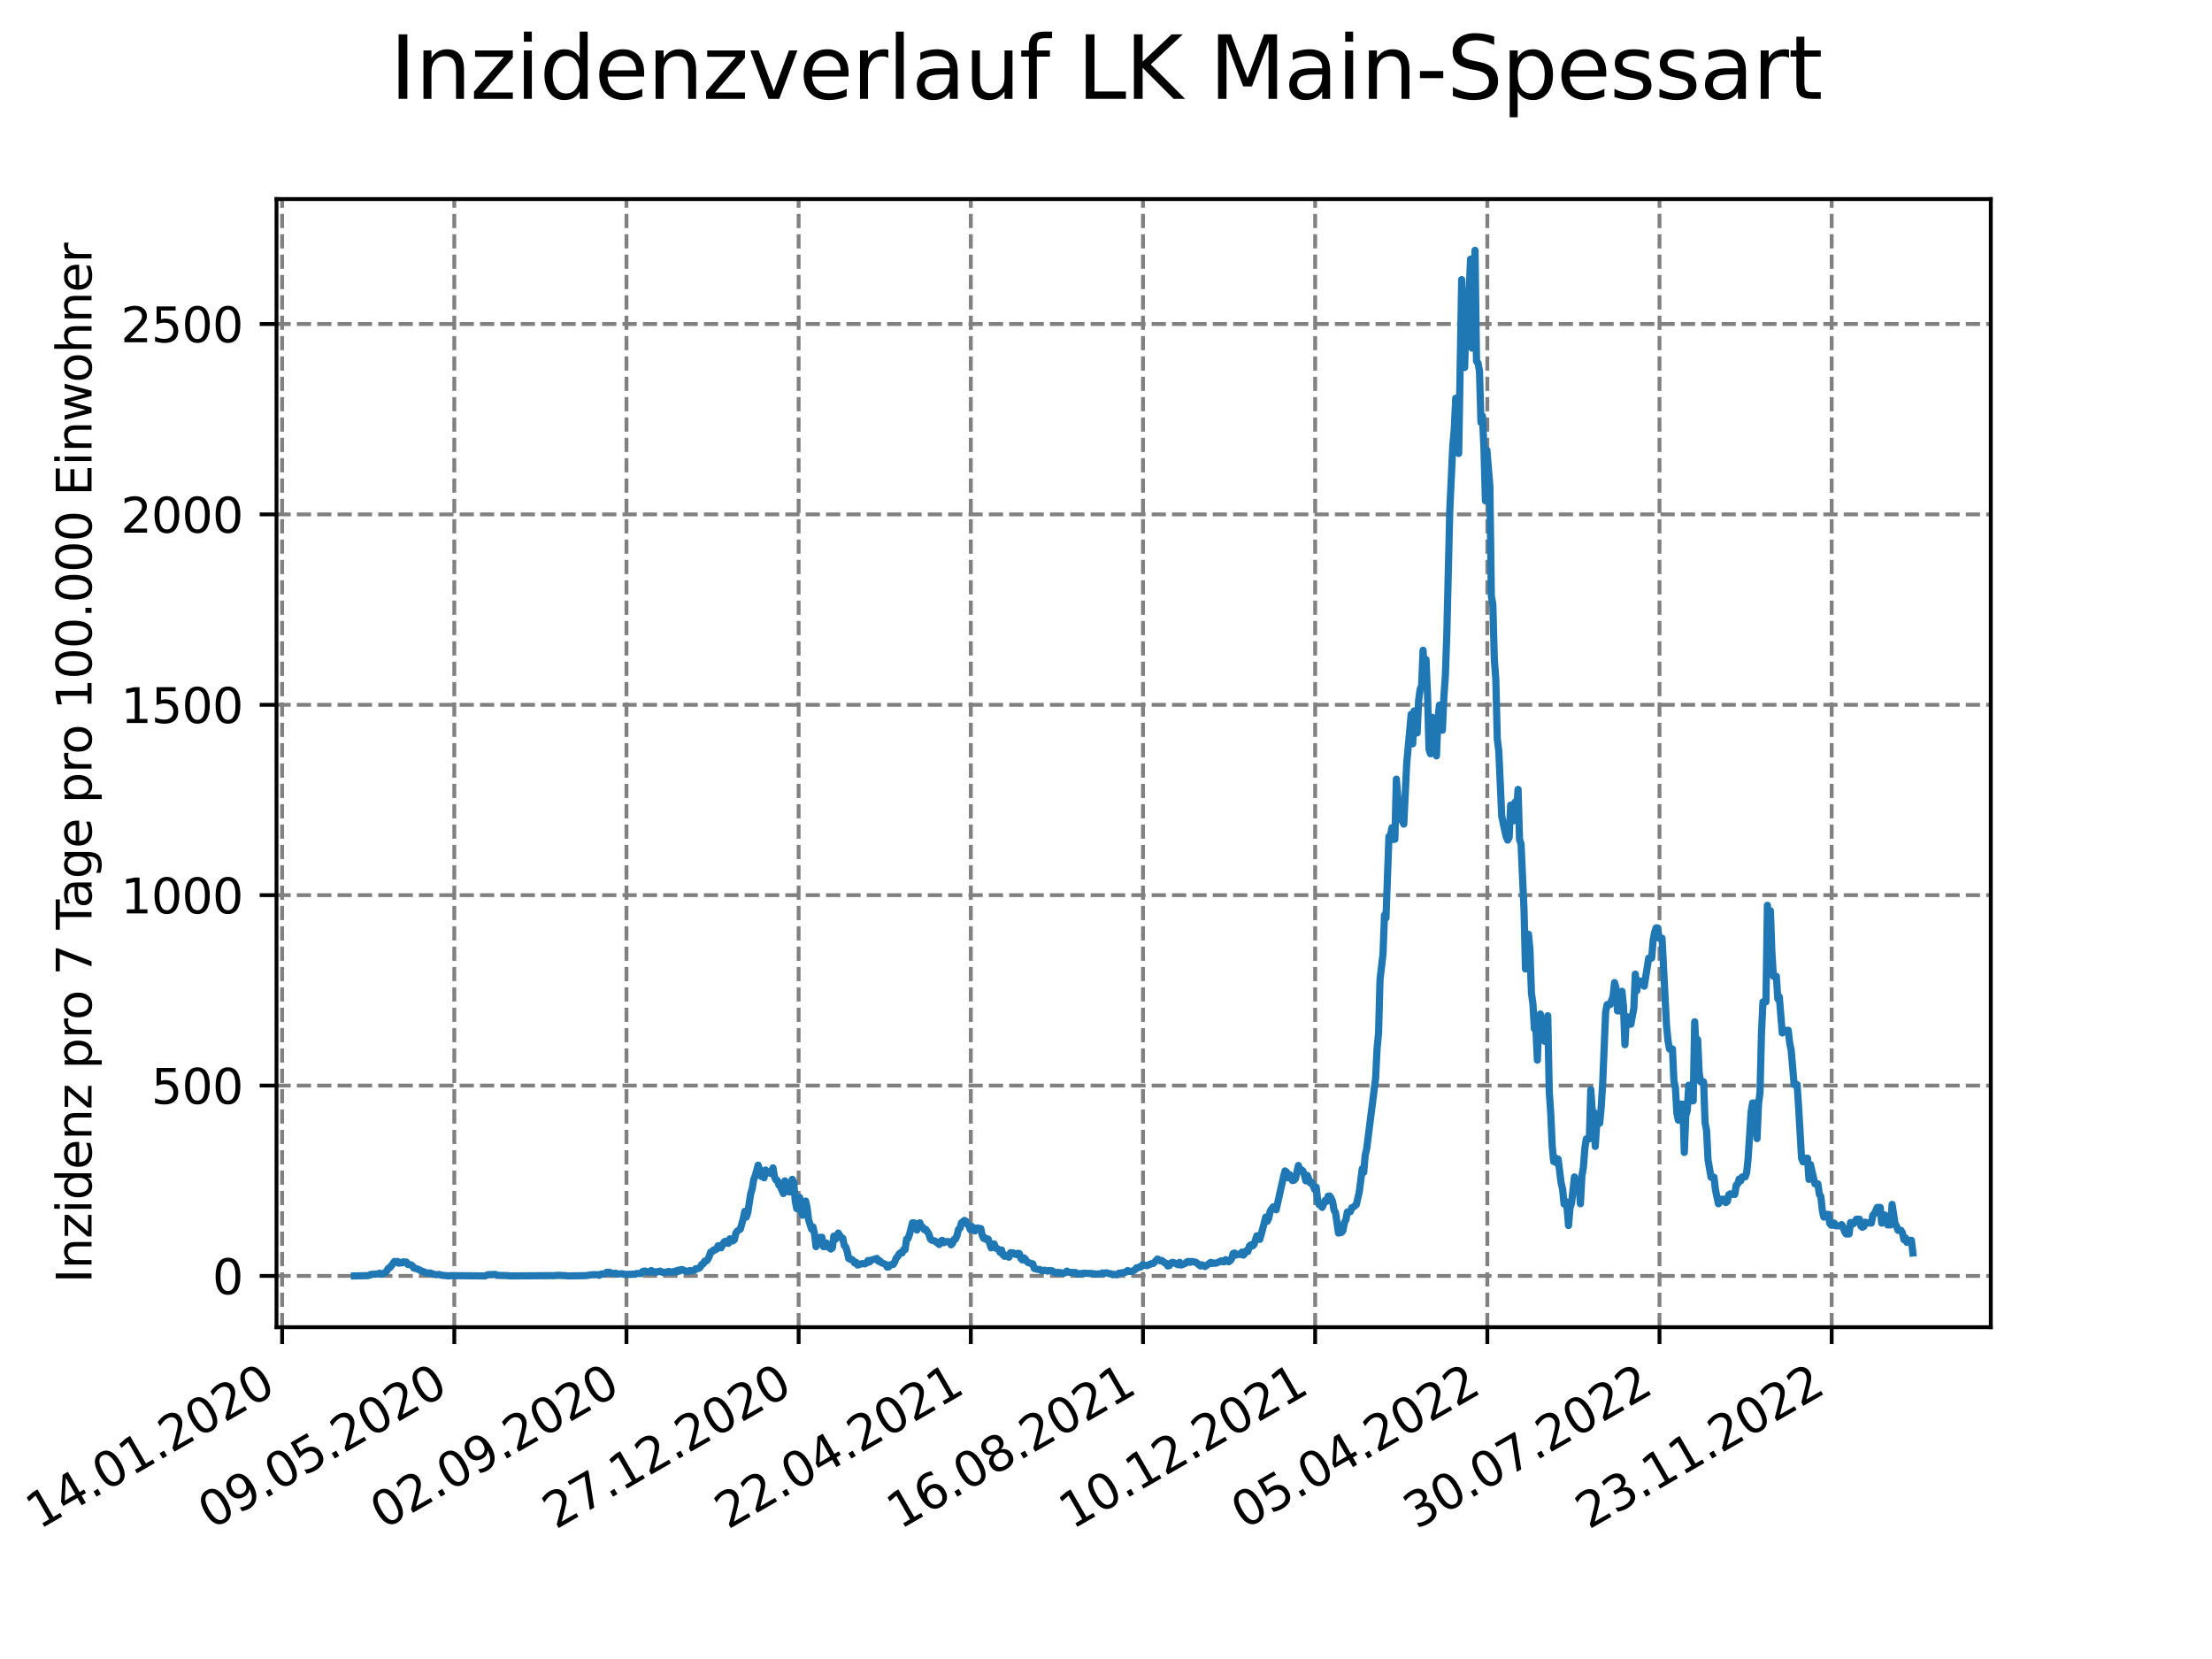 <?xml version="1.0" encoding="utf-8" standalone="no"?>
<!DOCTYPE svg PUBLIC "-//W3C//DTD SVG 1.1//EN"
  "http://www.w3.org/Graphics/SVG/1.1/DTD/svg11.dtd">
<svg xmlns:xlink="http://www.w3.org/1999/xlink" width="460.8pt" height="345.6pt" viewBox="0 0 460.8 345.6" xmlns="http://www.w3.org/2000/svg" version="1.1">
 <defs>
  <style type="text/css">*{stroke-linejoin: round; stroke-linecap: butt}</style>
 </defs>
 <g id="figure_1">
  <g id="patch_1">
   <path d="M 0 345.6 
L 460.8 345.6 
L 460.8 0 
L 0 0 
z
" style="fill: #ffffff"/>
  </g>
  <g id="axes_1">
   <g id="patch_2">
    <path d="M 57.6 276.48 
L 414.72 276.48 
L 414.72 41.472 
L 57.6 41.472 
z
" style="fill: #ffffff"/>
   </g>
   <g id="matplotlib.axis_1">
    <g id="xtick_1">
     <g id="line2d_1">
      <path d="M 58.772 276.48 
L 58.772 41.472 
" clip-path="url(#pf1ed8432c8)" style="fill: none; stroke-dasharray: 2.96,1.28; stroke-dashoffset: 0; stroke: #808080; stroke-width: 0.8"/>
     </g>
     <g id="line2d_2">
      <defs>
       <path id="m8d4c2e4261" d="M 0 0 
L 0 3.5 
" style="stroke: #000000; stroke-width: 0.8"/>
      </defs>
      <g>
       <use xlink:href="#m8d4c2e4261" x="58.772" y="276.48" style="stroke: #000000; stroke-width: 0.8"/>
      </g>
     </g>
     <g id="text_1">
      <!-- 14.01.2020 -->
      <g transform="translate(8.147 318.689) rotate(-30) scale(0.1 -0.1)">
       <defs>
        <path id="DejaVuSans-31" d="M 794 531 
L 1825 531 
L 1825 4091 
L 703 3866 
L 703 4441 
L 1819 4666 
L 2450 4666 
L 2450 531 
L 3481 531 
L 3481 0 
L 794 0 
L 794 531 
z
" transform="scale(0.016)"/>
        <path id="DejaVuSans-34" d="M 2419 4116 
L 825 1625 
L 2419 1625 
L 2419 4116 
z
M 2253 4666 
L 3047 4666 
L 3047 1625 
L 3713 1625 
L 3713 1100 
L 3047 1100 
L 3047 0 
L 2419 0 
L 2419 1100 
L 313 1100 
L 313 1709 
L 2253 4666 
z
" transform="scale(0.016)"/>
        <path id="DejaVuSans-2e" d="M 684 794 
L 1344 794 
L 1344 0 
L 684 0 
L 684 794 
z
" transform="scale(0.016)"/>
        <path id="DejaVuSans-30" d="M 2034 4250 
Q 1547 4250 1301 3770 
Q 1056 3291 1056 2328 
Q 1056 1369 1301 889 
Q 1547 409 2034 409 
Q 2525 409 2770 889 
Q 3016 1369 3016 2328 
Q 3016 3291 2770 3770 
Q 2525 4250 2034 4250 
z
M 2034 4750 
Q 2819 4750 3233 4129 
Q 3647 3509 3647 2328 
Q 3647 1150 3233 529 
Q 2819 -91 2034 -91 
Q 1250 -91 836 529 
Q 422 1150 422 2328 
Q 422 3509 836 4129 
Q 1250 4750 2034 4750 
z
" transform="scale(0.016)"/>
        <path id="DejaVuSans-32" d="M 1228 531 
L 3431 531 
L 3431 0 
L 469 0 
L 469 531 
Q 828 903 1448 1529 
Q 2069 2156 2228 2338 
Q 2531 2678 2651 2914 
Q 2772 3150 2772 3378 
Q 2772 3750 2511 3984 
Q 2250 4219 1831 4219 
Q 1534 4219 1204 4116 
Q 875 4013 500 3803 
L 500 4441 
Q 881 4594 1212 4672 
Q 1544 4750 1819 4750 
Q 2544 4750 2975 4387 
Q 3406 4025 3406 3419 
Q 3406 3131 3298 2873 
Q 3191 2616 2906 2266 
Q 2828 2175 2409 1742 
Q 1991 1309 1228 531 
z
" transform="scale(0.016)"/>
       </defs>
       <use xlink:href="#DejaVuSans-31"/>
       <use xlink:href="#DejaVuSans-34" x="63.623"/>
       <use xlink:href="#DejaVuSans-2e" x="127.246"/>
       <use xlink:href="#DejaVuSans-30" x="159.033"/>
       <use xlink:href="#DejaVuSans-31" x="222.656"/>
       <use xlink:href="#DejaVuSans-2e" x="286.279"/>
       <use xlink:href="#DejaVuSans-32" x="318.066"/>
       <use xlink:href="#DejaVuSans-30" x="381.689"/>
       <use xlink:href="#DejaVuSans-32" x="445.312"/>
       <use xlink:href="#DejaVuSans-30" x="508.936"/>
      </g>
     </g>
    </g>
    <g id="xtick_2">
     <g id="line2d_3">
      <path d="M 94.639 276.48 
L 94.639 41.472 
" clip-path="url(#pf1ed8432c8)" style="fill: none; stroke-dasharray: 2.96,1.28; stroke-dashoffset: 0; stroke: #808080; stroke-width: 0.8"/>
     </g>
     <g id="line2d_4">
      <g>
       <use xlink:href="#m8d4c2e4261" x="94.639" y="276.48" style="stroke: #000000; stroke-width: 0.8"/>
      </g>
     </g>
     <g id="text_2">
      <!-- 09.05.2020 -->
      <g transform="translate(44.014 318.689) rotate(-30) scale(0.1 -0.1)">
       <defs>
        <path id="DejaVuSans-39" d="M 703 97 
L 703 672 
Q 941 559 1184 500 
Q 1428 441 1663 441 
Q 2288 441 2617 861 
Q 2947 1281 2994 2138 
Q 2813 1869 2534 1725 
Q 2256 1581 1919 1581 
Q 1219 1581 811 2004 
Q 403 2428 403 3163 
Q 403 3881 828 4315 
Q 1253 4750 1959 4750 
Q 2769 4750 3195 4129 
Q 3622 3509 3622 2328 
Q 3622 1225 3098 567 
Q 2575 -91 1691 -91 
Q 1453 -91 1209 -44 
Q 966 3 703 97 
z
M 1959 2075 
Q 2384 2075 2632 2365 
Q 2881 2656 2881 3163 
Q 2881 3666 2632 3958 
Q 2384 4250 1959 4250 
Q 1534 4250 1286 3958 
Q 1038 3666 1038 3163 
Q 1038 2656 1286 2365 
Q 1534 2075 1959 2075 
z
" transform="scale(0.016)"/>
        <path id="DejaVuSans-35" d="M 691 4666 
L 3169 4666 
L 3169 4134 
L 1269 4134 
L 1269 2991 
Q 1406 3038 1543 3061 
Q 1681 3084 1819 3084 
Q 2600 3084 3056 2656 
Q 3513 2228 3513 1497 
Q 3513 744 3044 326 
Q 2575 -91 1722 -91 
Q 1428 -91 1123 -41 
Q 819 9 494 109 
L 494 744 
Q 775 591 1075 516 
Q 1375 441 1709 441 
Q 2250 441 2565 725 
Q 2881 1009 2881 1497 
Q 2881 1984 2565 2268 
Q 2250 2553 1709 2553 
Q 1456 2553 1204 2497 
Q 953 2441 691 2322 
L 691 4666 
z
" transform="scale(0.016)"/>
       </defs>
       <use xlink:href="#DejaVuSans-30"/>
       <use xlink:href="#DejaVuSans-39" x="63.623"/>
       <use xlink:href="#DejaVuSans-2e" x="127.246"/>
       <use xlink:href="#DejaVuSans-30" x="159.033"/>
       <use xlink:href="#DejaVuSans-35" x="222.656"/>
       <use xlink:href="#DejaVuSans-2e" x="286.279"/>
       <use xlink:href="#DejaVuSans-32" x="318.066"/>
       <use xlink:href="#DejaVuSans-30" x="381.689"/>
       <use xlink:href="#DejaVuSans-32" x="445.312"/>
       <use xlink:href="#DejaVuSans-30" x="508.936"/>
      </g>
     </g>
    </g>
    <g id="xtick_3">
     <g id="line2d_5">
      <path d="M 130.506 276.48 
L 130.506 41.472 
" clip-path="url(#pf1ed8432c8)" style="fill: none; stroke-dasharray: 2.96,1.28; stroke-dashoffset: 0; stroke: #808080; stroke-width: 0.8"/>
     </g>
     <g id="line2d_6">
      <g>
       <use xlink:href="#m8d4c2e4261" x="130.506" y="276.48" style="stroke: #000000; stroke-width: 0.8"/>
      </g>
     </g>
     <g id="text_3">
      <!-- 02.09.2020 -->
      <g transform="translate(79.88 318.689) rotate(-30) scale(0.1 -0.1)">
       <use xlink:href="#DejaVuSans-30"/>
       <use xlink:href="#DejaVuSans-32" x="63.623"/>
       <use xlink:href="#DejaVuSans-2e" x="127.246"/>
       <use xlink:href="#DejaVuSans-30" x="159.033"/>
       <use xlink:href="#DejaVuSans-39" x="222.656"/>
       <use xlink:href="#DejaVuSans-2e" x="286.279"/>
       <use xlink:href="#DejaVuSans-32" x="318.066"/>
       <use xlink:href="#DejaVuSans-30" x="381.689"/>
       <use xlink:href="#DejaVuSans-32" x="445.312"/>
       <use xlink:href="#DejaVuSans-30" x="508.936"/>
      </g>
     </g>
    </g>
    <g id="xtick_4">
     <g id="line2d_7">
      <path d="M 166.372 276.48 
L 166.372 41.472 
" clip-path="url(#pf1ed8432c8)" style="fill: none; stroke-dasharray: 2.96,1.28; stroke-dashoffset: 0; stroke: #808080; stroke-width: 0.8"/>
     </g>
     <g id="line2d_8">
      <g>
       <use xlink:href="#m8d4c2e4261" x="166.372" y="276.48" style="stroke: #000000; stroke-width: 0.8"/>
      </g>
     </g>
     <g id="text_4">
      <!-- 27.12.2020 -->
      <g transform="translate(115.747 318.689) rotate(-30) scale(0.1 -0.1)">
       <defs>
        <path id="DejaVuSans-37" d="M 525 4666 
L 3525 4666 
L 3525 4397 
L 1831 0 
L 1172 0 
L 2766 4134 
L 525 4134 
L 525 4666 
z
" transform="scale(0.016)"/>
       </defs>
       <use xlink:href="#DejaVuSans-32"/>
       <use xlink:href="#DejaVuSans-37" x="63.623"/>
       <use xlink:href="#DejaVuSans-2e" x="127.246"/>
       <use xlink:href="#DejaVuSans-31" x="159.033"/>
       <use xlink:href="#DejaVuSans-32" x="222.656"/>
       <use xlink:href="#DejaVuSans-2e" x="286.279"/>
       <use xlink:href="#DejaVuSans-32" x="318.066"/>
       <use xlink:href="#DejaVuSans-30" x="381.689"/>
       <use xlink:href="#DejaVuSans-32" x="445.312"/>
       <use xlink:href="#DejaVuSans-30" x="508.936"/>
      </g>
     </g>
    </g>
    <g id="xtick_5">
     <g id="line2d_9">
      <path d="M 202.239 276.48 
L 202.239 41.472 
" clip-path="url(#pf1ed8432c8)" style="fill: none; stroke-dasharray: 2.96,1.28; stroke-dashoffset: 0; stroke: #808080; stroke-width: 0.8"/>
     </g>
     <g id="line2d_10">
      <g>
       <use xlink:href="#m8d4c2e4261" x="202.239" y="276.48" style="stroke: #000000; stroke-width: 0.8"/>
      </g>
     </g>
     <g id="text_5">
      <!-- 22.04.2021 -->
      <g transform="translate(151.614 318.689) rotate(-30) scale(0.1 -0.1)">
       <use xlink:href="#DejaVuSans-32"/>
       <use xlink:href="#DejaVuSans-32" x="63.623"/>
       <use xlink:href="#DejaVuSans-2e" x="127.246"/>
       <use xlink:href="#DejaVuSans-30" x="159.033"/>
       <use xlink:href="#DejaVuSans-34" x="222.656"/>
       <use xlink:href="#DejaVuSans-2e" x="286.279"/>
       <use xlink:href="#DejaVuSans-32" x="318.066"/>
       <use xlink:href="#DejaVuSans-30" x="381.689"/>
       <use xlink:href="#DejaVuSans-32" x="445.312"/>
       <use xlink:href="#DejaVuSans-31" x="508.936"/>
      </g>
     </g>
    </g>
    <g id="xtick_6">
     <g id="line2d_11">
      <path d="M 238.105 276.48 
L 238.105 41.472 
" clip-path="url(#pf1ed8432c8)" style="fill: none; stroke-dasharray: 2.96,1.28; stroke-dashoffset: 0; stroke: #808080; stroke-width: 0.8"/>
     </g>
     <g id="line2d_12">
      <g>
       <use xlink:href="#m8d4c2e4261" x="238.105" y="276.48" style="stroke: #000000; stroke-width: 0.8"/>
      </g>
     </g>
     <g id="text_6">
      <!-- 16.08.2021 -->
      <g transform="translate(187.48 318.689) rotate(-30) scale(0.1 -0.1)">
       <defs>
        <path id="DejaVuSans-36" d="M 2113 2584 
Q 1688 2584 1439 2293 
Q 1191 2003 1191 1497 
Q 1191 994 1439 701 
Q 1688 409 2113 409 
Q 2538 409 2786 701 
Q 3034 994 3034 1497 
Q 3034 2003 2786 2293 
Q 2538 2584 2113 2584 
z
M 3366 4563 
L 3366 3988 
Q 3128 4100 2886 4159 
Q 2644 4219 2406 4219 
Q 1781 4219 1451 3797 
Q 1122 3375 1075 2522 
Q 1259 2794 1537 2939 
Q 1816 3084 2150 3084 
Q 2853 3084 3261 2657 
Q 3669 2231 3669 1497 
Q 3669 778 3244 343 
Q 2819 -91 2113 -91 
Q 1303 -91 875 529 
Q 447 1150 447 2328 
Q 447 3434 972 4092 
Q 1497 4750 2381 4750 
Q 2619 4750 2861 4703 
Q 3103 4656 3366 4563 
z
" transform="scale(0.016)"/>
        <path id="DejaVuSans-38" d="M 2034 2216 
Q 1584 2216 1326 1975 
Q 1069 1734 1069 1313 
Q 1069 891 1326 650 
Q 1584 409 2034 409 
Q 2484 409 2743 651 
Q 3003 894 3003 1313 
Q 3003 1734 2745 1975 
Q 2488 2216 2034 2216 
z
M 1403 2484 
Q 997 2584 770 2862 
Q 544 3141 544 3541 
Q 544 4100 942 4425 
Q 1341 4750 2034 4750 
Q 2731 4750 3128 4425 
Q 3525 4100 3525 3541 
Q 3525 3141 3298 2862 
Q 3072 2584 2669 2484 
Q 3125 2378 3379 2068 
Q 3634 1759 3634 1313 
Q 3634 634 3220 271 
Q 2806 -91 2034 -91 
Q 1263 -91 848 271 
Q 434 634 434 1313 
Q 434 1759 690 2068 
Q 947 2378 1403 2484 
z
M 1172 3481 
Q 1172 3119 1398 2916 
Q 1625 2713 2034 2713 
Q 2441 2713 2670 2916 
Q 2900 3119 2900 3481 
Q 2900 3844 2670 4047 
Q 2441 4250 2034 4250 
Q 1625 4250 1398 4047 
Q 1172 3844 1172 3481 
z
" transform="scale(0.016)"/>
       </defs>
       <use xlink:href="#DejaVuSans-31"/>
       <use xlink:href="#DejaVuSans-36" x="63.623"/>
       <use xlink:href="#DejaVuSans-2e" x="127.246"/>
       <use xlink:href="#DejaVuSans-30" x="159.033"/>
       <use xlink:href="#DejaVuSans-38" x="222.656"/>
       <use xlink:href="#DejaVuSans-2e" x="286.279"/>
       <use xlink:href="#DejaVuSans-32" x="318.066"/>
       <use xlink:href="#DejaVuSans-30" x="381.689"/>
       <use xlink:href="#DejaVuSans-32" x="445.312"/>
       <use xlink:href="#DejaVuSans-31" x="508.936"/>
      </g>
     </g>
    </g>
    <g id="xtick_7">
     <g id="line2d_13">
      <path d="M 273.972 276.48 
L 273.972 41.472 
" clip-path="url(#pf1ed8432c8)" style="fill: none; stroke-dasharray: 2.96,1.28; stroke-dashoffset: 0; stroke: #808080; stroke-width: 0.8"/>
     </g>
     <g id="line2d_14">
      <g>
       <use xlink:href="#m8d4c2e4261" x="273.972" y="276.48" style="stroke: #000000; stroke-width: 0.8"/>
      </g>
     </g>
     <g id="text_7">
      <!-- 10.12.2021 -->
      <g transform="translate(223.347 318.689) rotate(-30) scale(0.1 -0.1)">
       <use xlink:href="#DejaVuSans-31"/>
       <use xlink:href="#DejaVuSans-30" x="63.623"/>
       <use xlink:href="#DejaVuSans-2e" x="127.246"/>
       <use xlink:href="#DejaVuSans-31" x="159.033"/>
       <use xlink:href="#DejaVuSans-32" x="222.656"/>
       <use xlink:href="#DejaVuSans-2e" x="286.279"/>
       <use xlink:href="#DejaVuSans-32" x="318.066"/>
       <use xlink:href="#DejaVuSans-30" x="381.689"/>
       <use xlink:href="#DejaVuSans-32" x="445.312"/>
       <use xlink:href="#DejaVuSans-31" x="508.936"/>
      </g>
     </g>
    </g>
    <g id="xtick_8">
     <g id="line2d_15">
      <path d="M 309.839 276.48 
L 309.839 41.472 
" clip-path="url(#pf1ed8432c8)" style="fill: none; stroke-dasharray: 2.96,1.28; stroke-dashoffset: 0; stroke: #808080; stroke-width: 0.8"/>
     </g>
     <g id="line2d_16">
      <g>
       <use xlink:href="#m8d4c2e4261" x="309.839" y="276.48" style="stroke: #000000; stroke-width: 0.8"/>
      </g>
     </g>
     <g id="text_8">
      <!-- 05.04.2022 -->
      <g transform="translate(259.213 318.689) rotate(-30) scale(0.1 -0.1)">
       <use xlink:href="#DejaVuSans-30"/>
       <use xlink:href="#DejaVuSans-35" x="63.623"/>
       <use xlink:href="#DejaVuSans-2e" x="127.246"/>
       <use xlink:href="#DejaVuSans-30" x="159.033"/>
       <use xlink:href="#DejaVuSans-34" x="222.656"/>
       <use xlink:href="#DejaVuSans-2e" x="286.279"/>
       <use xlink:href="#DejaVuSans-32" x="318.066"/>
       <use xlink:href="#DejaVuSans-30" x="381.689"/>
       <use xlink:href="#DejaVuSans-32" x="445.312"/>
       <use xlink:href="#DejaVuSans-32" x="508.936"/>
      </g>
     </g>
    </g>
    <g id="xtick_9">
     <g id="line2d_17">
      <path d="M 345.705 276.48 
L 345.705 41.472 
" clip-path="url(#pf1ed8432c8)" style="fill: none; stroke-dasharray: 2.96,1.28; stroke-dashoffset: 0; stroke: #808080; stroke-width: 0.8"/>
     </g>
     <g id="line2d_18">
      <g>
       <use xlink:href="#m8d4c2e4261" x="345.705" y="276.48" style="stroke: #000000; stroke-width: 0.8"/>
      </g>
     </g>
     <g id="text_9">
      <!-- 30.07.2022 -->
      <g transform="translate(295.08 318.689) rotate(-30) scale(0.1 -0.1)">
       <defs>
        <path id="DejaVuSans-33" d="M 2597 2516 
Q 3050 2419 3304 2112 
Q 3559 1806 3559 1356 
Q 3559 666 3084 287 
Q 2609 -91 1734 -91 
Q 1441 -91 1130 -33 
Q 819 25 488 141 
L 488 750 
Q 750 597 1062 519 
Q 1375 441 1716 441 
Q 2309 441 2620 675 
Q 2931 909 2931 1356 
Q 2931 1769 2642 2001 
Q 2353 2234 1838 2234 
L 1294 2234 
L 1294 2753 
L 1863 2753 
Q 2328 2753 2575 2939 
Q 2822 3125 2822 3475 
Q 2822 3834 2567 4026 
Q 2313 4219 1838 4219 
Q 1578 4219 1281 4162 
Q 984 4106 628 3988 
L 628 4550 
Q 988 4650 1302 4700 
Q 1616 4750 1894 4750 
Q 2613 4750 3031 4423 
Q 3450 4097 3450 3541 
Q 3450 3153 3228 2886 
Q 3006 2619 2597 2516 
z
" transform="scale(0.016)"/>
       </defs>
       <use xlink:href="#DejaVuSans-33"/>
       <use xlink:href="#DejaVuSans-30" x="63.623"/>
       <use xlink:href="#DejaVuSans-2e" x="127.246"/>
       <use xlink:href="#DejaVuSans-30" x="159.033"/>
       <use xlink:href="#DejaVuSans-37" x="222.656"/>
       <use xlink:href="#DejaVuSans-2e" x="286.279"/>
       <use xlink:href="#DejaVuSans-32" x="318.066"/>
       <use xlink:href="#DejaVuSans-30" x="381.689"/>
       <use xlink:href="#DejaVuSans-32" x="445.312"/>
       <use xlink:href="#DejaVuSans-32" x="508.936"/>
      </g>
     </g>
    </g>
    <g id="xtick_10">
     <g id="line2d_19">
      <path d="M 381.572 276.48 
L 381.572 41.472 
" clip-path="url(#pf1ed8432c8)" style="fill: none; stroke-dasharray: 2.96,1.28; stroke-dashoffset: 0; stroke: #808080; stroke-width: 0.8"/>
     </g>
     <g id="line2d_20">
      <g>
       <use xlink:href="#m8d4c2e4261" x="381.572" y="276.48" style="stroke: #000000; stroke-width: 0.8"/>
      </g>
     </g>
     <g id="text_10">
      <!-- 23.11.2022 -->
      <g transform="translate(330.947 318.689) rotate(-30) scale(0.1 -0.1)">
       <use xlink:href="#DejaVuSans-32"/>
       <use xlink:href="#DejaVuSans-33" x="63.623"/>
       <use xlink:href="#DejaVuSans-2e" x="127.246"/>
       <use xlink:href="#DejaVuSans-31" x="159.033"/>
       <use xlink:href="#DejaVuSans-31" x="222.656"/>
       <use xlink:href="#DejaVuSans-2e" x="286.279"/>
       <use xlink:href="#DejaVuSans-32" x="318.066"/>
       <use xlink:href="#DejaVuSans-30" x="381.689"/>
       <use xlink:href="#DejaVuSans-32" x="445.312"/>
       <use xlink:href="#DejaVuSans-32" x="508.936"/>
      </g>
     </g>
    </g>
   </g>
   <g id="matplotlib.axis_2">
    <g id="ytick_1">
     <g id="line2d_21">
      <path d="M 57.6 265.798 
L 414.72 265.798 
" clip-path="url(#pf1ed8432c8)" style="fill: none; stroke-dasharray: 2.96,1.28; stroke-dashoffset: 0; stroke: #808080; stroke-width: 0.8"/>
     </g>
     <g id="line2d_22">
      <defs>
       <path id="m1809c1dd6b" d="M 0 0 
L -3.5 0 
" style="stroke: #000000; stroke-width: 0.8"/>
      </defs>
      <g>
       <use xlink:href="#m1809c1dd6b" x="57.6" y="265.798" style="stroke: #000000; stroke-width: 0.8"/>
      </g>
     </g>
     <g id="text_11">
      <!-- 0 -->
      <g transform="translate(44.237 269.597) scale(0.1 -0.1)">
       <use xlink:href="#DejaVuSans-30"/>
      </g>
     </g>
    </g>
    <g id="ytick_2">
     <g id="line2d_23">
      <path d="M 57.6 226.138 
L 414.72 226.138 
" clip-path="url(#pf1ed8432c8)" style="fill: none; stroke-dasharray: 2.96,1.28; stroke-dashoffset: 0; stroke: #808080; stroke-width: 0.8"/>
     </g>
     <g id="line2d_24">
      <g>
       <use xlink:href="#m1809c1dd6b" x="57.6" y="226.138" style="stroke: #000000; stroke-width: 0.8"/>
      </g>
     </g>
     <g id="text_12">
      <!-- 500 -->
      <g transform="translate(31.512 229.937) scale(0.1 -0.1)">
       <use xlink:href="#DejaVuSans-35"/>
       <use xlink:href="#DejaVuSans-30" x="63.623"/>
       <use xlink:href="#DejaVuSans-30" x="127.246"/>
      </g>
     </g>
    </g>
    <g id="ytick_3">
     <g id="line2d_25">
      <path d="M 57.6 186.478 
L 414.72 186.478 
" clip-path="url(#pf1ed8432c8)" style="fill: none; stroke-dasharray: 2.96,1.28; stroke-dashoffset: 0; stroke: #808080; stroke-width: 0.8"/>
     </g>
     <g id="line2d_26">
      <g>
       <use xlink:href="#m1809c1dd6b" x="57.6" y="186.478" style="stroke: #000000; stroke-width: 0.8"/>
      </g>
     </g>
     <g id="text_13">
      <!-- 1000 -->
      <g transform="translate(25.15 190.277) scale(0.1 -0.1)">
       <use xlink:href="#DejaVuSans-31"/>
       <use xlink:href="#DejaVuSans-30" x="63.623"/>
       <use xlink:href="#DejaVuSans-30" x="127.246"/>
       <use xlink:href="#DejaVuSans-30" x="190.869"/>
      </g>
     </g>
    </g>
    <g id="ytick_4">
     <g id="line2d_27">
      <path d="M 57.6 146.818 
L 414.72 146.818 
" clip-path="url(#pf1ed8432c8)" style="fill: none; stroke-dasharray: 2.96,1.28; stroke-dashoffset: 0; stroke: #808080; stroke-width: 0.8"/>
     </g>
     <g id="line2d_28">
      <g>
       <use xlink:href="#m1809c1dd6b" x="57.6" y="146.818" style="stroke: #000000; stroke-width: 0.8"/>
      </g>
     </g>
     <g id="text_14">
      <!-- 1500 -->
      <g transform="translate(25.15 150.617) scale(0.1 -0.1)">
       <use xlink:href="#DejaVuSans-31"/>
       <use xlink:href="#DejaVuSans-35" x="63.623"/>
       <use xlink:href="#DejaVuSans-30" x="127.246"/>
       <use xlink:href="#DejaVuSans-30" x="190.869"/>
      </g>
     </g>
    </g>
    <g id="ytick_5">
     <g id="line2d_29">
      <path d="M 57.6 107.158 
L 414.72 107.158 
" clip-path="url(#pf1ed8432c8)" style="fill: none; stroke-dasharray: 2.96,1.28; stroke-dashoffset: 0; stroke: #808080; stroke-width: 0.8"/>
     </g>
     <g id="line2d_30">
      <g>
       <use xlink:href="#m1809c1dd6b" x="57.6" y="107.158" style="stroke: #000000; stroke-width: 0.8"/>
      </g>
     </g>
     <g id="text_15">
      <!-- 2000 -->
      <g transform="translate(25.15 110.958) scale(0.1 -0.1)">
       <use xlink:href="#DejaVuSans-32"/>
       <use xlink:href="#DejaVuSans-30" x="63.623"/>
       <use xlink:href="#DejaVuSans-30" x="127.246"/>
       <use xlink:href="#DejaVuSans-30" x="190.869"/>
      </g>
     </g>
    </g>
    <g id="ytick_6">
     <g id="line2d_31">
      <path d="M 57.6 67.498 
L 414.72 67.498 
" clip-path="url(#pf1ed8432c8)" style="fill: none; stroke-dasharray: 2.96,1.28; stroke-dashoffset: 0; stroke: #808080; stroke-width: 0.8"/>
     </g>
     <g id="line2d_32">
      <g>
       <use xlink:href="#m1809c1dd6b" x="57.6" y="67.498" style="stroke: #000000; stroke-width: 0.8"/>
      </g>
     </g>
     <g id="text_16">
      <!-- 2500 -->
      <g transform="translate(25.15 71.298) scale(0.1 -0.1)">
       <use xlink:href="#DejaVuSans-32"/>
       <use xlink:href="#DejaVuSans-35" x="63.623"/>
       <use xlink:href="#DejaVuSans-30" x="127.246"/>
       <use xlink:href="#DejaVuSans-30" x="190.869"/>
      </g>
     </g>
    </g>
    <g id="text_17">
     <!-- Inzidenz pro 7 Tage pro 100.000 Einwohner -->
     <g transform="translate(19.07 267.301) rotate(-90) scale(0.1 -0.1)">
      <defs>
       <path id="DejaVuSans-49" d="M 628 4666 
L 1259 4666 
L 1259 0 
L 628 0 
L 628 4666 
z
" transform="scale(0.016)"/>
       <path id="DejaVuSans-6e" d="M 3513 2113 
L 3513 0 
L 2938 0 
L 2938 2094 
Q 2938 2591 2744 2837 
Q 2550 3084 2163 3084 
Q 1697 3084 1428 2787 
Q 1159 2491 1159 1978 
L 1159 0 
L 581 0 
L 581 3500 
L 1159 3500 
L 1159 2956 
Q 1366 3272 1645 3428 
Q 1925 3584 2291 3584 
Q 2894 3584 3203 3211 
Q 3513 2838 3513 2113 
z
" transform="scale(0.016)"/>
       <path id="DejaVuSans-7a" d="M 353 3500 
L 3084 3500 
L 3084 2975 
L 922 459 
L 3084 459 
L 3084 0 
L 275 0 
L 275 525 
L 2438 3041 
L 353 3041 
L 353 3500 
z
" transform="scale(0.016)"/>
       <path id="DejaVuSans-69" d="M 603 3500 
L 1178 3500 
L 1178 0 
L 603 0 
L 603 3500 
z
M 603 4863 
L 1178 4863 
L 1178 4134 
L 603 4134 
L 603 4863 
z
" transform="scale(0.016)"/>
       <path id="DejaVuSans-64" d="M 2906 2969 
L 2906 4863 
L 3481 4863 
L 3481 0 
L 2906 0 
L 2906 525 
Q 2725 213 2448 61 
Q 2172 -91 1784 -91 
Q 1150 -91 751 415 
Q 353 922 353 1747 
Q 353 2572 751 3078 
Q 1150 3584 1784 3584 
Q 2172 3584 2448 3432 
Q 2725 3281 2906 2969 
z
M 947 1747 
Q 947 1113 1208 752 
Q 1469 391 1925 391 
Q 2381 391 2643 752 
Q 2906 1113 2906 1747 
Q 2906 2381 2643 2742 
Q 2381 3103 1925 3103 
Q 1469 3103 1208 2742 
Q 947 2381 947 1747 
z
" transform="scale(0.016)"/>
       <path id="DejaVuSans-65" d="M 3597 1894 
L 3597 1613 
L 953 1613 
Q 991 1019 1311 708 
Q 1631 397 2203 397 
Q 2534 397 2845 478 
Q 3156 559 3463 722 
L 3463 178 
Q 3153 47 2828 -22 
Q 2503 -91 2169 -91 
Q 1331 -91 842 396 
Q 353 884 353 1716 
Q 353 2575 817 3079 
Q 1281 3584 2069 3584 
Q 2775 3584 3186 3129 
Q 3597 2675 3597 1894 
z
M 3022 2063 
Q 3016 2534 2758 2815 
Q 2500 3097 2075 3097 
Q 1594 3097 1305 2825 
Q 1016 2553 972 2059 
L 3022 2063 
z
" transform="scale(0.016)"/>
       <path id="DejaVuSans-20" transform="scale(0.016)"/>
       <path id="DejaVuSans-70" d="M 1159 525 
L 1159 -1331 
L 581 -1331 
L 581 3500 
L 1159 3500 
L 1159 2969 
Q 1341 3281 1617 3432 
Q 1894 3584 2278 3584 
Q 2916 3584 3314 3078 
Q 3713 2572 3713 1747 
Q 3713 922 3314 415 
Q 2916 -91 2278 -91 
Q 1894 -91 1617 61 
Q 1341 213 1159 525 
z
M 3116 1747 
Q 3116 2381 2855 2742 
Q 2594 3103 2138 3103 
Q 1681 3103 1420 2742 
Q 1159 2381 1159 1747 
Q 1159 1113 1420 752 
Q 1681 391 2138 391 
Q 2594 391 2855 752 
Q 3116 1113 3116 1747 
z
" transform="scale(0.016)"/>
       <path id="DejaVuSans-72" d="M 2631 2963 
Q 2534 3019 2420 3045 
Q 2306 3072 2169 3072 
Q 1681 3072 1420 2755 
Q 1159 2438 1159 1844 
L 1159 0 
L 581 0 
L 581 3500 
L 1159 3500 
L 1159 2956 
Q 1341 3275 1631 3429 
Q 1922 3584 2338 3584 
Q 2397 3584 2469 3576 
Q 2541 3569 2628 3553 
L 2631 2963 
z
" transform="scale(0.016)"/>
       <path id="DejaVuSans-6f" d="M 1959 3097 
Q 1497 3097 1228 2736 
Q 959 2375 959 1747 
Q 959 1119 1226 758 
Q 1494 397 1959 397 
Q 2419 397 2687 759 
Q 2956 1122 2956 1747 
Q 2956 2369 2687 2733 
Q 2419 3097 1959 3097 
z
M 1959 3584 
Q 2709 3584 3137 3096 
Q 3566 2609 3566 1747 
Q 3566 888 3137 398 
Q 2709 -91 1959 -91 
Q 1206 -91 779 398 
Q 353 888 353 1747 
Q 353 2609 779 3096 
Q 1206 3584 1959 3584 
z
" transform="scale(0.016)"/>
       <path id="DejaVuSans-54" d="M -19 4666 
L 3928 4666 
L 3928 4134 
L 2272 4134 
L 2272 0 
L 1638 0 
L 1638 4134 
L -19 4134 
L -19 4666 
z
" transform="scale(0.016)"/>
       <path id="DejaVuSans-61" d="M 2194 1759 
Q 1497 1759 1228 1600 
Q 959 1441 959 1056 
Q 959 750 1161 570 
Q 1363 391 1709 391 
Q 2188 391 2477 730 
Q 2766 1069 2766 1631 
L 2766 1759 
L 2194 1759 
z
M 3341 1997 
L 3341 0 
L 2766 0 
L 2766 531 
Q 2569 213 2275 61 
Q 1981 -91 1556 -91 
Q 1019 -91 701 211 
Q 384 513 384 1019 
Q 384 1609 779 1909 
Q 1175 2209 1959 2209 
L 2766 2209 
L 2766 2266 
Q 2766 2663 2505 2880 
Q 2244 3097 1772 3097 
Q 1472 3097 1187 3025 
Q 903 2953 641 2809 
L 641 3341 
Q 956 3463 1253 3523 
Q 1550 3584 1831 3584 
Q 2591 3584 2966 3190 
Q 3341 2797 3341 1997 
z
" transform="scale(0.016)"/>
       <path id="DejaVuSans-67" d="M 2906 1791 
Q 2906 2416 2648 2759 
Q 2391 3103 1925 3103 
Q 1463 3103 1205 2759 
Q 947 2416 947 1791 
Q 947 1169 1205 825 
Q 1463 481 1925 481 
Q 2391 481 2648 825 
Q 2906 1169 2906 1791 
z
M 3481 434 
Q 3481 -459 3084 -895 
Q 2688 -1331 1869 -1331 
Q 1566 -1331 1297 -1286 
Q 1028 -1241 775 -1147 
L 775 -588 
Q 1028 -725 1275 -790 
Q 1522 -856 1778 -856 
Q 2344 -856 2625 -561 
Q 2906 -266 2906 331 
L 2906 616 
Q 2728 306 2450 153 
Q 2172 0 1784 0 
Q 1141 0 747 490 
Q 353 981 353 1791 
Q 353 2603 747 3093 
Q 1141 3584 1784 3584 
Q 2172 3584 2450 3431 
Q 2728 3278 2906 2969 
L 2906 3500 
L 3481 3500 
L 3481 434 
z
" transform="scale(0.016)"/>
       <path id="DejaVuSans-45" d="M 628 4666 
L 3578 4666 
L 3578 4134 
L 1259 4134 
L 1259 2753 
L 3481 2753 
L 3481 2222 
L 1259 2222 
L 1259 531 
L 3634 531 
L 3634 0 
L 628 0 
L 628 4666 
z
" transform="scale(0.016)"/>
       <path id="DejaVuSans-77" d="M 269 3500 
L 844 3500 
L 1563 769 
L 2278 3500 
L 2956 3500 
L 3675 769 
L 4391 3500 
L 4966 3500 
L 4050 0 
L 3372 0 
L 2619 2869 
L 1863 0 
L 1184 0 
L 269 3500 
z
" transform="scale(0.016)"/>
       <path id="DejaVuSans-68" d="M 3513 2113 
L 3513 0 
L 2938 0 
L 2938 2094 
Q 2938 2591 2744 2837 
Q 2550 3084 2163 3084 
Q 1697 3084 1428 2787 
Q 1159 2491 1159 1978 
L 1159 0 
L 581 0 
L 581 4863 
L 1159 4863 
L 1159 2956 
Q 1366 3272 1645 3428 
Q 1925 3584 2291 3584 
Q 2894 3584 3203 3211 
Q 3513 2838 3513 2113 
z
" transform="scale(0.016)"/>
      </defs>
      <use xlink:href="#DejaVuSans-49"/>
      <use xlink:href="#DejaVuSans-6e" x="29.492"/>
      <use xlink:href="#DejaVuSans-7a" x="92.871"/>
      <use xlink:href="#DejaVuSans-69" x="145.361"/>
      <use xlink:href="#DejaVuSans-64" x="173.145"/>
      <use xlink:href="#DejaVuSans-65" x="236.621"/>
      <use xlink:href="#DejaVuSans-6e" x="298.145"/>
      <use xlink:href="#DejaVuSans-7a" x="361.523"/>
      <use xlink:href="#DejaVuSans-20" x="414.014"/>
      <use xlink:href="#DejaVuSans-70" x="445.801"/>
      <use xlink:href="#DejaVuSans-72" x="509.277"/>
      <use xlink:href="#DejaVuSans-6f" x="548.141"/>
      <use xlink:href="#DejaVuSans-20" x="609.322"/>
      <use xlink:href="#DejaVuSans-37" x="641.109"/>
      <use xlink:href="#DejaVuSans-20" x="704.732"/>
      <use xlink:href="#DejaVuSans-54" x="736.52"/>
      <use xlink:href="#DejaVuSans-61" x="781.104"/>
      <use xlink:href="#DejaVuSans-67" x="842.383"/>
      <use xlink:href="#DejaVuSans-65" x="905.859"/>
      <use xlink:href="#DejaVuSans-20" x="967.383"/>
      <use xlink:href="#DejaVuSans-70" x="999.17"/>
      <use xlink:href="#DejaVuSans-72" x="1062.646"/>
      <use xlink:href="#DejaVuSans-6f" x="1101.51"/>
      <use xlink:href="#DejaVuSans-20" x="1162.691"/>
      <use xlink:href="#DejaVuSans-31" x="1194.479"/>
      <use xlink:href="#DejaVuSans-30" x="1258.102"/>
      <use xlink:href="#DejaVuSans-30" x="1321.725"/>
      <use xlink:href="#DejaVuSans-2e" x="1385.348"/>
      <use xlink:href="#DejaVuSans-30" x="1417.135"/>
      <use xlink:href="#DejaVuSans-30" x="1480.758"/>
      <use xlink:href="#DejaVuSans-30" x="1544.381"/>
      <use xlink:href="#DejaVuSans-20" x="1608.004"/>
      <use xlink:href="#DejaVuSans-45" x="1639.791"/>
      <use xlink:href="#DejaVuSans-69" x="1702.975"/>
      <use xlink:href="#DejaVuSans-6e" x="1730.758"/>
      <use xlink:href="#DejaVuSans-77" x="1794.137"/>
      <use xlink:href="#DejaVuSans-6f" x="1875.924"/>
      <use xlink:href="#DejaVuSans-68" x="1937.105"/>
      <use xlink:href="#DejaVuSans-6e" x="2000.484"/>
      <use xlink:href="#DejaVuSans-65" x="2063.863"/>
      <use xlink:href="#DejaVuSans-72" x="2125.387"/>
     </g>
    </g>
   </g>
   <g id="line2d_33">
    <path d="M 73.833 265.798 
L 76.615 265.735 
L 76.925 265.672 
L 77.234 265.483 
L 78.471 265.421 
L 79.089 265.232 
L 79.398 265.421 
L 80.326 265.106 
L 80.944 264.163 
L 81.253 264.037 
L 81.872 263.22 
L 82.181 262.78 
L 82.49 262.969 
L 82.799 262.78 
L 83.109 263.157 
L 83.418 262.969 
L 83.727 263.094 
L 84.036 262.843 
L 84.345 262.969 
L 84.655 262.906 
L 84.964 263.409 
L 85.582 263.472 
L 85.891 263.66 
L 86.201 264.163 
L 86.819 264.289 
L 87.746 264.729 
L 88.983 265.232 
L 89.602 265.169 
L 90.22 265.421 
L 90.838 265.546 
L 91.457 265.483 
L 92.075 265.672 
L 93.003 265.735 
L 93.312 265.798 
L 93.93 265.735 
L 101.042 265.798 
L 101.66 265.546 
L 103.206 265.483 
L 103.515 265.672 
L 105.68 265.735 
L 106.298 265.798 
L 115.574 265.735 
L 116.192 265.672 
L 117.738 265.735 
L 118.357 265.798 
L 122.067 265.735 
L 123.304 265.546 
L 124.541 265.546 
L 124.85 265.672 
L 125.159 265.421 
L 125.777 265.358 
L 126.087 265.295 
L 126.396 265.043 
L 127.014 265.043 
L 127.323 265.295 
L 128.251 265.232 
L 128.56 265.421 
L 129.179 265.358 
L 129.797 265.358 
L 130.106 265.483 
L 132.271 265.421 
L 132.58 265.295 
L 133.507 265.295 
L 133.817 264.918 
L 134.126 264.792 
L 134.435 264.792 
L 134.744 264.98 
L 135.053 264.918 
L 135.362 264.98 
L 135.672 264.666 
L 136.29 265.043 
L 136.599 264.918 
L 136.908 264.98 
L 137.527 264.792 
L 138.145 265.106 
L 139.382 264.855 
L 140 265.043 
L 140.619 264.792 
L 140.928 264.98 
L 141.237 264.603 
L 141.546 264.792 
L 141.856 264.477 
L 142.165 264.477 
L 142.783 264.792 
L 143.402 264.855 
L 143.711 264.666 
L 144.02 264.729 
L 144.638 264.666 
L 144.948 264.289 
L 145.566 264.226 
L 145.875 263.974 
L 146.184 263.409 
L 146.494 263.283 
L 146.803 262.717 
L 147.112 262.717 
L 147.421 262.403 
L 147.73 261.774 
L 148.039 260.831 
L 148.349 260.768 
L 148.658 260.391 
L 148.967 260.391 
L 149.276 260.202 
L 149.585 259.51 
L 149.895 259.51 
L 150.204 259.951 
L 150.822 258.756 
L 151.131 258.567 
L 151.441 258.945 
L 151.75 259.007 
L 152.059 258.064 
L 152.677 258.505 
L 152.987 258.253 
L 153.296 256.87 
L 153.605 256.43 
L 154.223 256.052 
L 154.842 253.852 
L 155.151 252.343 
L 155.46 253.538 
L 155.769 252.657 
L 156.388 248.633 
L 156.697 247.627 
L 157.006 245.741 
L 157.315 244.987 
L 157.934 242.723 
L 158.243 243.666 
L 158.552 245.05 
L 158.861 245.112 
L 159.17 245.364 
L 159.48 243.729 
L 159.789 244.107 
L 160.098 244.169 
L 160.407 244.421 
L 160.716 244.232 
L 161.026 243.289 
L 161.335 245.112 
L 161.644 245.804 
L 161.953 245.93 
L 162.262 246.873 
L 162.572 247.187 
L 163.19 248.633 
L 163.499 245.993 
L 163.808 246.936 
L 164.118 246.873 
L 164.427 248.319 
L 164.736 246.559 
L 165.045 245.678 
L 165.354 246.307 
L 165.664 250.205 
L 165.973 251.777 
L 166.591 249.451 
L 166.9 252.091 
L 167.21 253.16 
L 167.519 252.343 
L 167.828 250.205 
L 168.137 251.588 
L 168.446 254.103 
L 169.065 256.052 
L 169.374 255.612 
L 169.683 257.058 
L 169.992 259.699 
L 170.92 257.75 
L 171.229 257.75 
L 171.538 259.699 
L 171.847 259.699 
L 172.157 258.945 
L 172.466 259.636 
L 173.084 260.202 
L 173.393 259.951 
L 173.703 257.499 
L 174.012 258.19 
L 174.321 257.75 
L 174.63 256.87 
L 175.249 257.876 
L 175.558 257.939 
L 175.867 259.448 
L 176.176 259.762 
L 176.485 260.705 
L 176.795 262.151 
L 177.104 262.34 
L 177.413 262.34 
L 177.722 262.591 
L 178.031 263.094 
L 178.341 262.969 
L 178.65 263.534 
L 179.577 263.22 
L 180.196 263.283 
L 180.505 263.094 
L 180.814 262.591 
L 181.123 262.906 
L 181.433 262.528 
L 182.051 262.34 
L 182.669 262.151 
L 182.978 262.717 
L 183.288 262.654 
L 183.597 263.031 
L 184.524 263.409 
L 184.834 263.974 
L 185.143 263.912 
L 185.452 263.472 
L 186.07 263.409 
L 186.38 262.906 
L 186.689 262.088 
L 186.998 261.774 
L 187.307 261.208 
L 187.616 260.957 
L 187.926 261.019 
L 188.235 260.328 
L 188.544 260.328 
L 188.853 258.127 
L 189.162 258.002 
L 189.472 257.121 
L 190.09 254.732 
L 190.399 254.732 
L 190.708 254.984 
L 191.018 256.241 
L 191.327 254.858 
L 191.636 254.732 
L 191.945 255.612 
L 192.254 255.675 
L 192.564 256.178 
L 192.873 256.115 
L 193.491 257.058 
L 193.8 258.064 
L 194.11 258.379 
L 194.728 258.505 
L 195.655 259.259 
L 195.965 258.567 
L 196.274 258.379 
L 196.583 258.882 
L 197.201 258.63 
L 197.82 258.693 
L 198.129 259.322 
L 198.438 259.007 
L 198.747 258.19 
L 199.057 258.127 
L 199.366 257.373 
L 199.675 256.115 
L 199.984 255.864 
L 200.293 254.732 
L 200.912 254.229 
L 201.221 254.418 
L 201.53 255.046 
L 201.839 255.361 
L 202.149 256.178 
L 202.458 255.487 
L 203.076 256.43 
L 203.385 255.864 
L 203.695 255.801 
L 204.004 256.178 
L 204.313 255.927 
L 204.622 257.373 
L 204.931 258.002 
L 205.241 257.876 
L 205.55 258.253 
L 205.859 258.127 
L 206.477 259.951 
L 207.096 259.133 
L 207.405 260.013 
L 207.714 260.076 
L 208.023 260.328 
L 208.332 260.894 
L 208.642 260.391 
L 208.951 261.397 
L 209.26 261.711 
L 209.569 261.522 
L 210.188 261.9 
L 210.497 260.957 
L 211.115 261.019 
L 211.424 261.271 
L 211.734 261.334 
L 212.043 261.082 
L 212.352 261.145 
L 212.661 262.151 
L 212.97 262.466 
L 213.28 262.025 
L 213.589 262.277 
L 213.898 262.78 
L 214.207 263.031 
L 215.135 263.283 
L 215.444 264.226 
L 216.062 264.415 
L 216.681 264.477 
L 216.99 264.729 
L 217.299 264.729 
L 217.608 264.603 
L 218.227 264.792 
L 218.536 264.666 
L 219.154 264.729 
L 219.773 265.106 
L 220.082 265.232 
L 220.391 265.043 
L 220.7 265.169 
L 221.009 265.106 
L 221.319 265.232 
L 221.628 265.232 
L 221.937 265.106 
L 222.246 264.792 
L 222.555 265.043 
L 224.101 265.106 
L 224.411 265.421 
L 225.029 265.295 
L 225.338 265.358 
L 225.647 265.232 
L 227.503 265.295 
L 228.43 265.421 
L 229.049 265.358 
L 229.358 265.358 
L 229.667 265.169 
L 229.976 265.295 
L 230.285 265.169 
L 230.594 265.169 
L 231.213 265.358 
L 231.522 265.358 
L 231.831 265.546 
L 232.14 265.483 
L 232.759 265.546 
L 233.068 265.232 
L 233.996 265.106 
L 234.305 265.106 
L 234.923 264.666 
L 235.232 264.855 
L 235.851 264.855 
L 236.469 264.477 
L 236.778 264.1 
L 237.088 264.1 
L 237.397 263.912 
L 237.706 263.912 
L 238.015 263.472 
L 238.943 263.66 
L 239.87 263.22 
L 240.18 263.22 
L 240.489 262.969 
L 241.107 262.277 
L 241.416 262.403 
L 241.726 262.654 
L 242.035 262.591 
L 242.653 263.094 
L 242.962 263.157 
L 243.271 263.723 
L 243.581 263.66 
L 243.89 263.157 
L 244.199 262.969 
L 244.508 263.031 
L 245.436 263.472 
L 245.745 262.969 
L 246.054 263.534 
L 246.982 263.157 
L 247.291 262.843 
L 247.6 262.78 
L 247.909 262.969 
L 248.219 262.78 
L 249.146 262.969 
L 250.074 263.723 
L 250.383 263.472 
L 251.001 263.849 
L 252.238 262.969 
L 252.547 263.22 
L 252.857 263.094 
L 253.166 263.157 
L 253.475 263.094 
L 254.402 262.654 
L 254.712 262.843 
L 255.021 262.843 
L 255.33 262.403 
L 255.639 262.717 
L 255.948 262.843 
L 256.258 262.654 
L 256.567 262.214 
L 256.876 261.145 
L 257.185 261.019 
L 257.494 261.46 
L 257.804 261.271 
L 258.422 261.334 
L 258.731 260.831 
L 259.04 261.46 
L 259.35 261.082 
L 259.659 260.516 
L 259.968 260.705 
L 260.277 259.573 
L 260.586 259.322 
L 260.896 259.573 
L 261.205 259.322 
L 261.823 257.436 
L 262.132 257.436 
L 262.442 258.19 
L 263.06 255.927 
L 263.678 253.538 
L 263.988 254.418 
L 264.297 253.789 
L 264.606 252.28 
L 265.224 251.4 
L 265.534 251.463 
L 265.843 252.029 
L 267.389 245.112 
L 267.698 243.918 
L 268.007 244.169 
L 268.316 245.364 
L 268.625 244.672 
L 269.244 245.93 
L 269.553 245.867 
L 269.862 245.553 
L 270.481 242.786 
L 270.79 243.918 
L 271.099 243.666 
L 271.408 243.918 
L 271.717 244.735 
L 272.027 245.993 
L 272.336 244.861 
L 272.954 246.433 
L 273.263 246.307 
L 273.882 247.816 
L 274.191 247.313 
L 274.5 250.142 
L 274.809 250.96 
L 275.119 251.148 
L 275.428 251.526 
L 276.046 250.079 
L 276.355 250.268 
L 276.665 249.199 
L 276.974 249.136 
L 277.283 249.576 
L 277.592 250.268 
L 277.901 252.091 
L 278.21 252.594 
L 278.829 256.87 
L 279.447 256.744 
L 279.756 256.367 
L 280.066 254.669 
L 280.375 254.103 
L 280.684 252.469 
L 280.993 252.532 
L 281.302 252.406 
L 281.612 251.588 
L 281.921 251.463 
L 282.539 250.96 
L 283.158 248.319 
L 283.776 243.478 
L 284.085 244.232 
L 284.394 240.648 
L 284.704 239.328 
L 286.559 224.679 
L 286.868 218.454 
L 287.177 215.248 
L 287.486 203.993 
L 288.105 198.775 
L 288.414 190.601 
L 288.723 191.23 
L 289.342 174.254 
L 289.651 174.066 
L 289.96 172.431 
L 290.269 174.883 
L 290.578 174.82 
L 290.887 162.308 
L 291.197 166.269 
L 291.506 167.212 
L 291.815 170.482 
L 292.433 171.676 
L 293.052 158.913 
L 293.979 148.791 
L 294.289 154.952 
L 294.598 148.099 
L 294.907 149.168 
L 295.216 152.689 
L 295.525 145.961 
L 295.835 143.635 
L 296.144 142.88 
L 296.453 135.461 
L 296.762 140.931 
L 297.071 137.41 
L 297.381 144.829 
L 297.69 156.084 
L 297.999 157.027 
L 298.308 149.419 
L 298.617 152.437 
L 298.927 153.129 
L 299.236 157.467 
L 299.545 149.796 
L 299.854 146.904 
L 300.163 151.62 
L 300.473 152.123 
L 300.782 145.207 
L 301.091 140.868 
L 301.4 132.003 
L 302.018 106.288 
L 302.637 92.959 
L 302.946 89.501 
L 303.255 82.962 
L 303.564 86.169 
L 303.874 94.468 
L 304.492 58.253 
L 305.11 76.549 
L 305.42 65.861 
L 305.729 61.774 
L 306.038 60.956 
L 306.347 53.978 
L 306.656 72.525 
L 306.966 65.358 
L 307.275 52.154 
L 307.584 75.229 
L 307.893 75.606 
L 308.202 77.304 
L 308.512 87.992 
L 308.821 86.672 
L 309.13 93.273 
L 309.439 104.339 
L 309.748 93.776 
L 310.367 101.258 
L 310.676 124.207 
L 310.985 125.905 
L 311.294 137.348 
L 311.604 141.497 
L 311.913 153.946 
L 312.222 156.398 
L 312.84 170.042 
L 313.459 172.997 
L 313.768 174.317 
L 314.077 175.009 
L 314.386 174.443 
L 314.695 167.715 
L 315.005 167.715 
L 315.314 170.985 
L 315.623 167.087 
L 315.932 169.036 
L 316.241 164.446 
L 316.551 174.946 
L 316.86 175.763 
L 317.478 189.407 
L 317.787 201.856 
L 318.406 194.625 
L 318.715 197.832 
L 319.024 206.885 
L 319.333 209.086 
L 319.643 214.305 
L 319.952 214.305 
L 320.261 220.843 
L 320.57 212.23 
L 320.879 211.224 
L 321.189 214.808 
L 321.498 216.379 
L 321.807 216.945 
L 322.425 211.601 
L 322.735 227.319 
L 323.044 231.909 
L 323.353 238.699 
L 323.662 241.969 
L 323.971 241.151 
L 324.281 242.283 
L 324.59 241.466 
L 325.208 246.433 
L 325.517 247.69 
L 325.826 250.834 
L 326.136 250.268 
L 326.445 251.588 
L 326.754 255.298 
L 327.063 251.588 
L 327.372 250.708 
L 327.991 245.175 
L 328.3 246.684 
L 328.918 246.684 
L 329.228 250.771 
L 329.537 244.987 
L 329.846 243.226 
L 330.155 239.202 
L 330.464 237.253 
L 331.083 237.253 
L 331.392 227.005 
L 331.701 231.595 
L 332.01 231.658 
L 332.32 238.825 
L 332.629 233.984 
L 333.247 233.984 
L 333.556 230.714 
L 333.866 225.747 
L 334.484 210.847 
L 334.793 209.275 
L 335.412 209.275 
L 336.03 207.577 
L 336.339 204.685 
L 336.648 205.817 
L 336.958 210.595 
L 337.576 210.595 
L 337.885 206.508 
L 338.194 209.589 
L 338.503 217.637 
L 338.813 211.727 
L 339.122 213.361 
L 339.74 213.361 
L 340.359 210.029 
L 340.668 202.924 
L 340.977 206.383 
L 341.286 204.371 
L 341.905 204.371 
L 342.214 204.559 
L 342.523 205.439 
L 343.451 199.592 
L 344.069 199.592 
L 344.378 195.883 
L 344.687 194.248 
L 344.997 193.305 
L 345.306 193.305 
L 345.615 195.443 
L 346.233 195.443 
L 347.161 213.55 
L 347.47 216.757 
L 347.779 218.517 
L 348.398 218.517 
L 348.707 225.182 
L 349.016 226.565 
L 349.325 231.909 
L 349.634 233.355 
L 349.944 230.023 
L 350.562 230.023 
L 350.871 240.083 
L 351.18 232.412 
L 351.49 231.343 
L 351.799 226.062 
L 352.108 229.331 
L 352.726 229.331 
L 353.036 212.858 
L 353.345 218.769 
L 353.654 216.568 
L 353.963 223.421 
L 354.272 225.37 
L 354.891 225.37 
L 355.2 233.921 
L 355.509 235.493 
L 355.818 241.654 
L 356.437 245.238 
L 357.055 245.238 
L 357.364 247.879 
L 357.983 250.771 
L 358.292 250.394 
L 358.601 249.828 
L 359.22 249.828 
L 359.529 250.52 
L 359.838 250.268 
L 360.147 248.885 
L 360.456 248.696 
L 360.766 248.822 
L 361.384 248.822 
L 361.693 246.873 
L 362.002 246.621 
L 362.311 245.615 
L 362.621 245.993 
L 362.93 245.175 
L 363.548 245.175 
L 363.857 244.295 
L 364.167 241.34 
L 364.785 231.658 
L 365.094 229.771 
L 365.713 229.771 
L 366.022 237.19 
L 366.331 230.023 
L 366.64 227.571 
L 366.949 215.248 
L 367.259 208.709 
L 367.877 208.709 
L 368.186 188.589 
L 368.495 192.928 
L 368.805 189.721 
L 369.114 198.272 
L 369.423 203.365 
L 370.041 203.365 
L 370.351 208.08 
L 370.66 207.64 
L 371.278 215.185 
L 371.587 214.682 
L 372.515 214.619 
L 372.824 217.26 
L 373.133 218.769 
L 373.752 225.936 
L 374.37 225.936 
L 374.679 230.526 
L 375.298 241.277 
L 375.607 242.032 
L 375.916 241.277 
L 376.534 241.277 
L 376.844 245.678 
L 377.153 242.598 
L 378.08 246.621 
L 378.699 246.621 
L 379.008 248.822 
L 379.317 249.262 
L 379.626 252.217 
L 379.936 253.538 
L 380.245 252.972 
L 380.863 252.972 
L 381.172 254.858 
L 381.482 255.235 
L 381.791 255.235 
L 382.1 254.795 
L 382.409 255.361 
L 383.337 255.361 
L 383.646 255.109 
L 383.955 255.612 
L 384.264 256.555 
L 384.574 257.058 
L 385.192 257.058 
L 385.501 254.669 
L 385.81 255.046 
L 386.119 254.921 
L 386.738 253.978 
L 387.356 253.978 
L 387.665 255.424 
L 387.975 255.675 
L 388.284 255.487 
L 388.593 254.606 
L 388.902 254.732 
L 389.83 254.795 
L 390.139 253.16 
L 390.448 252.909 
L 391.067 251.526 
L 391.685 251.526 
L 391.994 254.795 
L 392.303 253.663 
L 392.613 253.097 
L 393.231 255.172 
L 393.849 255.172 
L 394.159 250.897 
L 394.777 254.921 
L 395.086 255.424 
L 395.395 256.304 
L 396.014 256.304 
L 396.323 256.87 
L 396.632 258.253 
L 396.941 257.876 
L 397.25 258.819 
L 397.56 258.379 
L 398.178 258.379 
L 398.487 261.019 
L 398.487 261.019 
" clip-path="url(#pf1ed8432c8)" style="fill: none; stroke: #1f77b4; stroke-width: 1.5; stroke-linecap: square"/>
   </g>
   <g id="patch_3">
    <path d="M 57.6 276.48 
L 57.6 41.472 
" style="fill: none; stroke: #000000; stroke-width: 0.8; stroke-linejoin: miter; stroke-linecap: square"/>
   </g>
   <g id="patch_4">
    <path d="M 414.72 276.48 
L 414.72 41.472 
" style="fill: none; stroke: #000000; stroke-width: 0.8; stroke-linejoin: miter; stroke-linecap: square"/>
   </g>
   <g id="patch_5">
    <path d="M 57.6 276.48 
L 414.72 276.48 
" style="fill: none; stroke: #000000; stroke-width: 0.8; stroke-linejoin: miter; stroke-linecap: square"/>
   </g>
   <g id="patch_6">
    <path d="M 57.6 41.472 
L 414.72 41.472 
" style="fill: none; stroke: #000000; stroke-width: 0.8; stroke-linejoin: miter; stroke-linecap: square"/>
   </g>
  </g>
  <g id="text_18">
   <!-- Inzidenzverlauf LK Main-Spessart -->
   <g transform="translate(81.232 20.589) scale(0.18 -0.18)">
    <defs>
     <path id="DejaVuSans-76" d="M 191 3500 
L 800 3500 
L 1894 563 
L 2988 3500 
L 3597 3500 
L 2284 0 
L 1503 0 
L 191 3500 
z
" transform="scale(0.016)"/>
     <path id="DejaVuSans-6c" d="M 603 4863 
L 1178 4863 
L 1178 0 
L 603 0 
L 603 4863 
z
" transform="scale(0.016)"/>
     <path id="DejaVuSans-75" d="M 544 1381 
L 544 3500 
L 1119 3500 
L 1119 1403 
Q 1119 906 1312 657 
Q 1506 409 1894 409 
Q 2359 409 2629 706 
Q 2900 1003 2900 1516 
L 2900 3500 
L 3475 3500 
L 3475 0 
L 2900 0 
L 2900 538 
Q 2691 219 2414 64 
Q 2138 -91 1772 -91 
Q 1169 -91 856 284 
Q 544 659 544 1381 
z
M 1991 3584 
L 1991 3584 
z
" transform="scale(0.016)"/>
     <path id="DejaVuSans-66" d="M 2375 4863 
L 2375 4384 
L 1825 4384 
Q 1516 4384 1395 4259 
Q 1275 4134 1275 3809 
L 1275 3500 
L 2222 3500 
L 2222 3053 
L 1275 3053 
L 1275 0 
L 697 0 
L 697 3053 
L 147 3053 
L 147 3500 
L 697 3500 
L 697 3744 
Q 697 4328 969 4595 
Q 1241 4863 1831 4863 
L 2375 4863 
z
" transform="scale(0.016)"/>
     <path id="DejaVuSans-4c" d="M 628 4666 
L 1259 4666 
L 1259 531 
L 3531 531 
L 3531 0 
L 628 0 
L 628 4666 
z
" transform="scale(0.016)"/>
     <path id="DejaVuSans-4b" d="M 628 4666 
L 1259 4666 
L 1259 2694 
L 3353 4666 
L 4166 4666 
L 1850 2491 
L 4331 0 
L 3500 0 
L 1259 2247 
L 1259 0 
L 628 0 
L 628 4666 
z
" transform="scale(0.016)"/>
     <path id="DejaVuSans-4d" d="M 628 4666 
L 1569 4666 
L 2759 1491 
L 3956 4666 
L 4897 4666 
L 4897 0 
L 4281 0 
L 4281 4097 
L 3078 897 
L 2444 897 
L 1241 4097 
L 1241 0 
L 628 0 
L 628 4666 
z
" transform="scale(0.016)"/>
     <path id="DejaVuSans-2d" d="M 313 2009 
L 1997 2009 
L 1997 1497 
L 313 1497 
L 313 2009 
z
" transform="scale(0.016)"/>
     <path id="DejaVuSans-53" d="M 3425 4513 
L 3425 3897 
Q 3066 4069 2747 4153 
Q 2428 4238 2131 4238 
Q 1616 4238 1336 4038 
Q 1056 3838 1056 3469 
Q 1056 3159 1242 3001 
Q 1428 2844 1947 2747 
L 2328 2669 
Q 3034 2534 3370 2195 
Q 3706 1856 3706 1288 
Q 3706 609 3251 259 
Q 2797 -91 1919 -91 
Q 1588 -91 1214 -16 
Q 841 59 441 206 
L 441 856 
Q 825 641 1194 531 
Q 1563 422 1919 422 
Q 2459 422 2753 634 
Q 3047 847 3047 1241 
Q 3047 1584 2836 1778 
Q 2625 1972 2144 2069 
L 1759 2144 
Q 1053 2284 737 2584 
Q 422 2884 422 3419 
Q 422 4038 858 4394 
Q 1294 4750 2059 4750 
Q 2388 4750 2728 4690 
Q 3069 4631 3425 4513 
z
" transform="scale(0.016)"/>
     <path id="DejaVuSans-73" d="M 2834 3397 
L 2834 2853 
Q 2591 2978 2328 3040 
Q 2066 3103 1784 3103 
Q 1356 3103 1142 2972 
Q 928 2841 928 2578 
Q 928 2378 1081 2264 
Q 1234 2150 1697 2047 
L 1894 2003 
Q 2506 1872 2764 1633 
Q 3022 1394 3022 966 
Q 3022 478 2636 193 
Q 2250 -91 1575 -91 
Q 1294 -91 989 -36 
Q 684 19 347 128 
L 347 722 
Q 666 556 975 473 
Q 1284 391 1588 391 
Q 1994 391 2212 530 
Q 2431 669 2431 922 
Q 2431 1156 2273 1281 
Q 2116 1406 1581 1522 
L 1381 1569 
Q 847 1681 609 1914 
Q 372 2147 372 2553 
Q 372 3047 722 3315 
Q 1072 3584 1716 3584 
Q 2034 3584 2315 3537 
Q 2597 3491 2834 3397 
z
" transform="scale(0.016)"/>
     <path id="DejaVuSans-74" d="M 1172 4494 
L 1172 3500 
L 2356 3500 
L 2356 3053 
L 1172 3053 
L 1172 1153 
Q 1172 725 1289 603 
Q 1406 481 1766 481 
L 2356 481 
L 2356 0 
L 1766 0 
Q 1100 0 847 248 
Q 594 497 594 1153 
L 594 3053 
L 172 3053 
L 172 3500 
L 594 3500 
L 594 4494 
L 1172 4494 
z
" transform="scale(0.016)"/>
    </defs>
    <use xlink:href="#DejaVuSans-49"/>
    <use xlink:href="#DejaVuSans-6e" x="29.492"/>
    <use xlink:href="#DejaVuSans-7a" x="92.871"/>
    <use xlink:href="#DejaVuSans-69" x="145.361"/>
    <use xlink:href="#DejaVuSans-64" x="173.145"/>
    <use xlink:href="#DejaVuSans-65" x="236.621"/>
    <use xlink:href="#DejaVuSans-6e" x="298.145"/>
    <use xlink:href="#DejaVuSans-7a" x="361.523"/>
    <use xlink:href="#DejaVuSans-76" x="414.014"/>
    <use xlink:href="#DejaVuSans-65" x="473.193"/>
    <use xlink:href="#DejaVuSans-72" x="534.717"/>
    <use xlink:href="#DejaVuSans-6c" x="575.83"/>
    <use xlink:href="#DejaVuSans-61" x="603.613"/>
    <use xlink:href="#DejaVuSans-75" x="664.893"/>
    <use xlink:href="#DejaVuSans-66" x="728.271"/>
    <use xlink:href="#DejaVuSans-20" x="763.477"/>
    <use xlink:href="#DejaVuSans-4c" x="795.264"/>
    <use xlink:href="#DejaVuSans-4b" x="850.977"/>
    <use xlink:href="#DejaVuSans-20" x="916.553"/>
    <use xlink:href="#DejaVuSans-4d" x="948.34"/>
    <use xlink:href="#DejaVuSans-61" x="1034.619"/>
    <use xlink:href="#DejaVuSans-69" x="1095.898"/>
    <use xlink:href="#DejaVuSans-6e" x="1123.682"/>
    <use xlink:href="#DejaVuSans-2d" x="1187.061"/>
    <use xlink:href="#DejaVuSans-53" x="1223.145"/>
    <use xlink:href="#DejaVuSans-70" x="1286.621"/>
    <use xlink:href="#DejaVuSans-65" x="1350.098"/>
    <use xlink:href="#DejaVuSans-73" x="1411.621"/>
    <use xlink:href="#DejaVuSans-73" x="1463.721"/>
    <use xlink:href="#DejaVuSans-61" x="1515.82"/>
    <use xlink:href="#DejaVuSans-72" x="1577.1"/>
    <use xlink:href="#DejaVuSans-74" x="1618.213"/>
   </g>
  </g>
 </g>
 <defs>
  <clipPath id="pf1ed8432c8">
   <rect x="57.6" y="41.472" width="357.12" height="235.008"/>
  </clipPath>
 </defs>
</svg>
